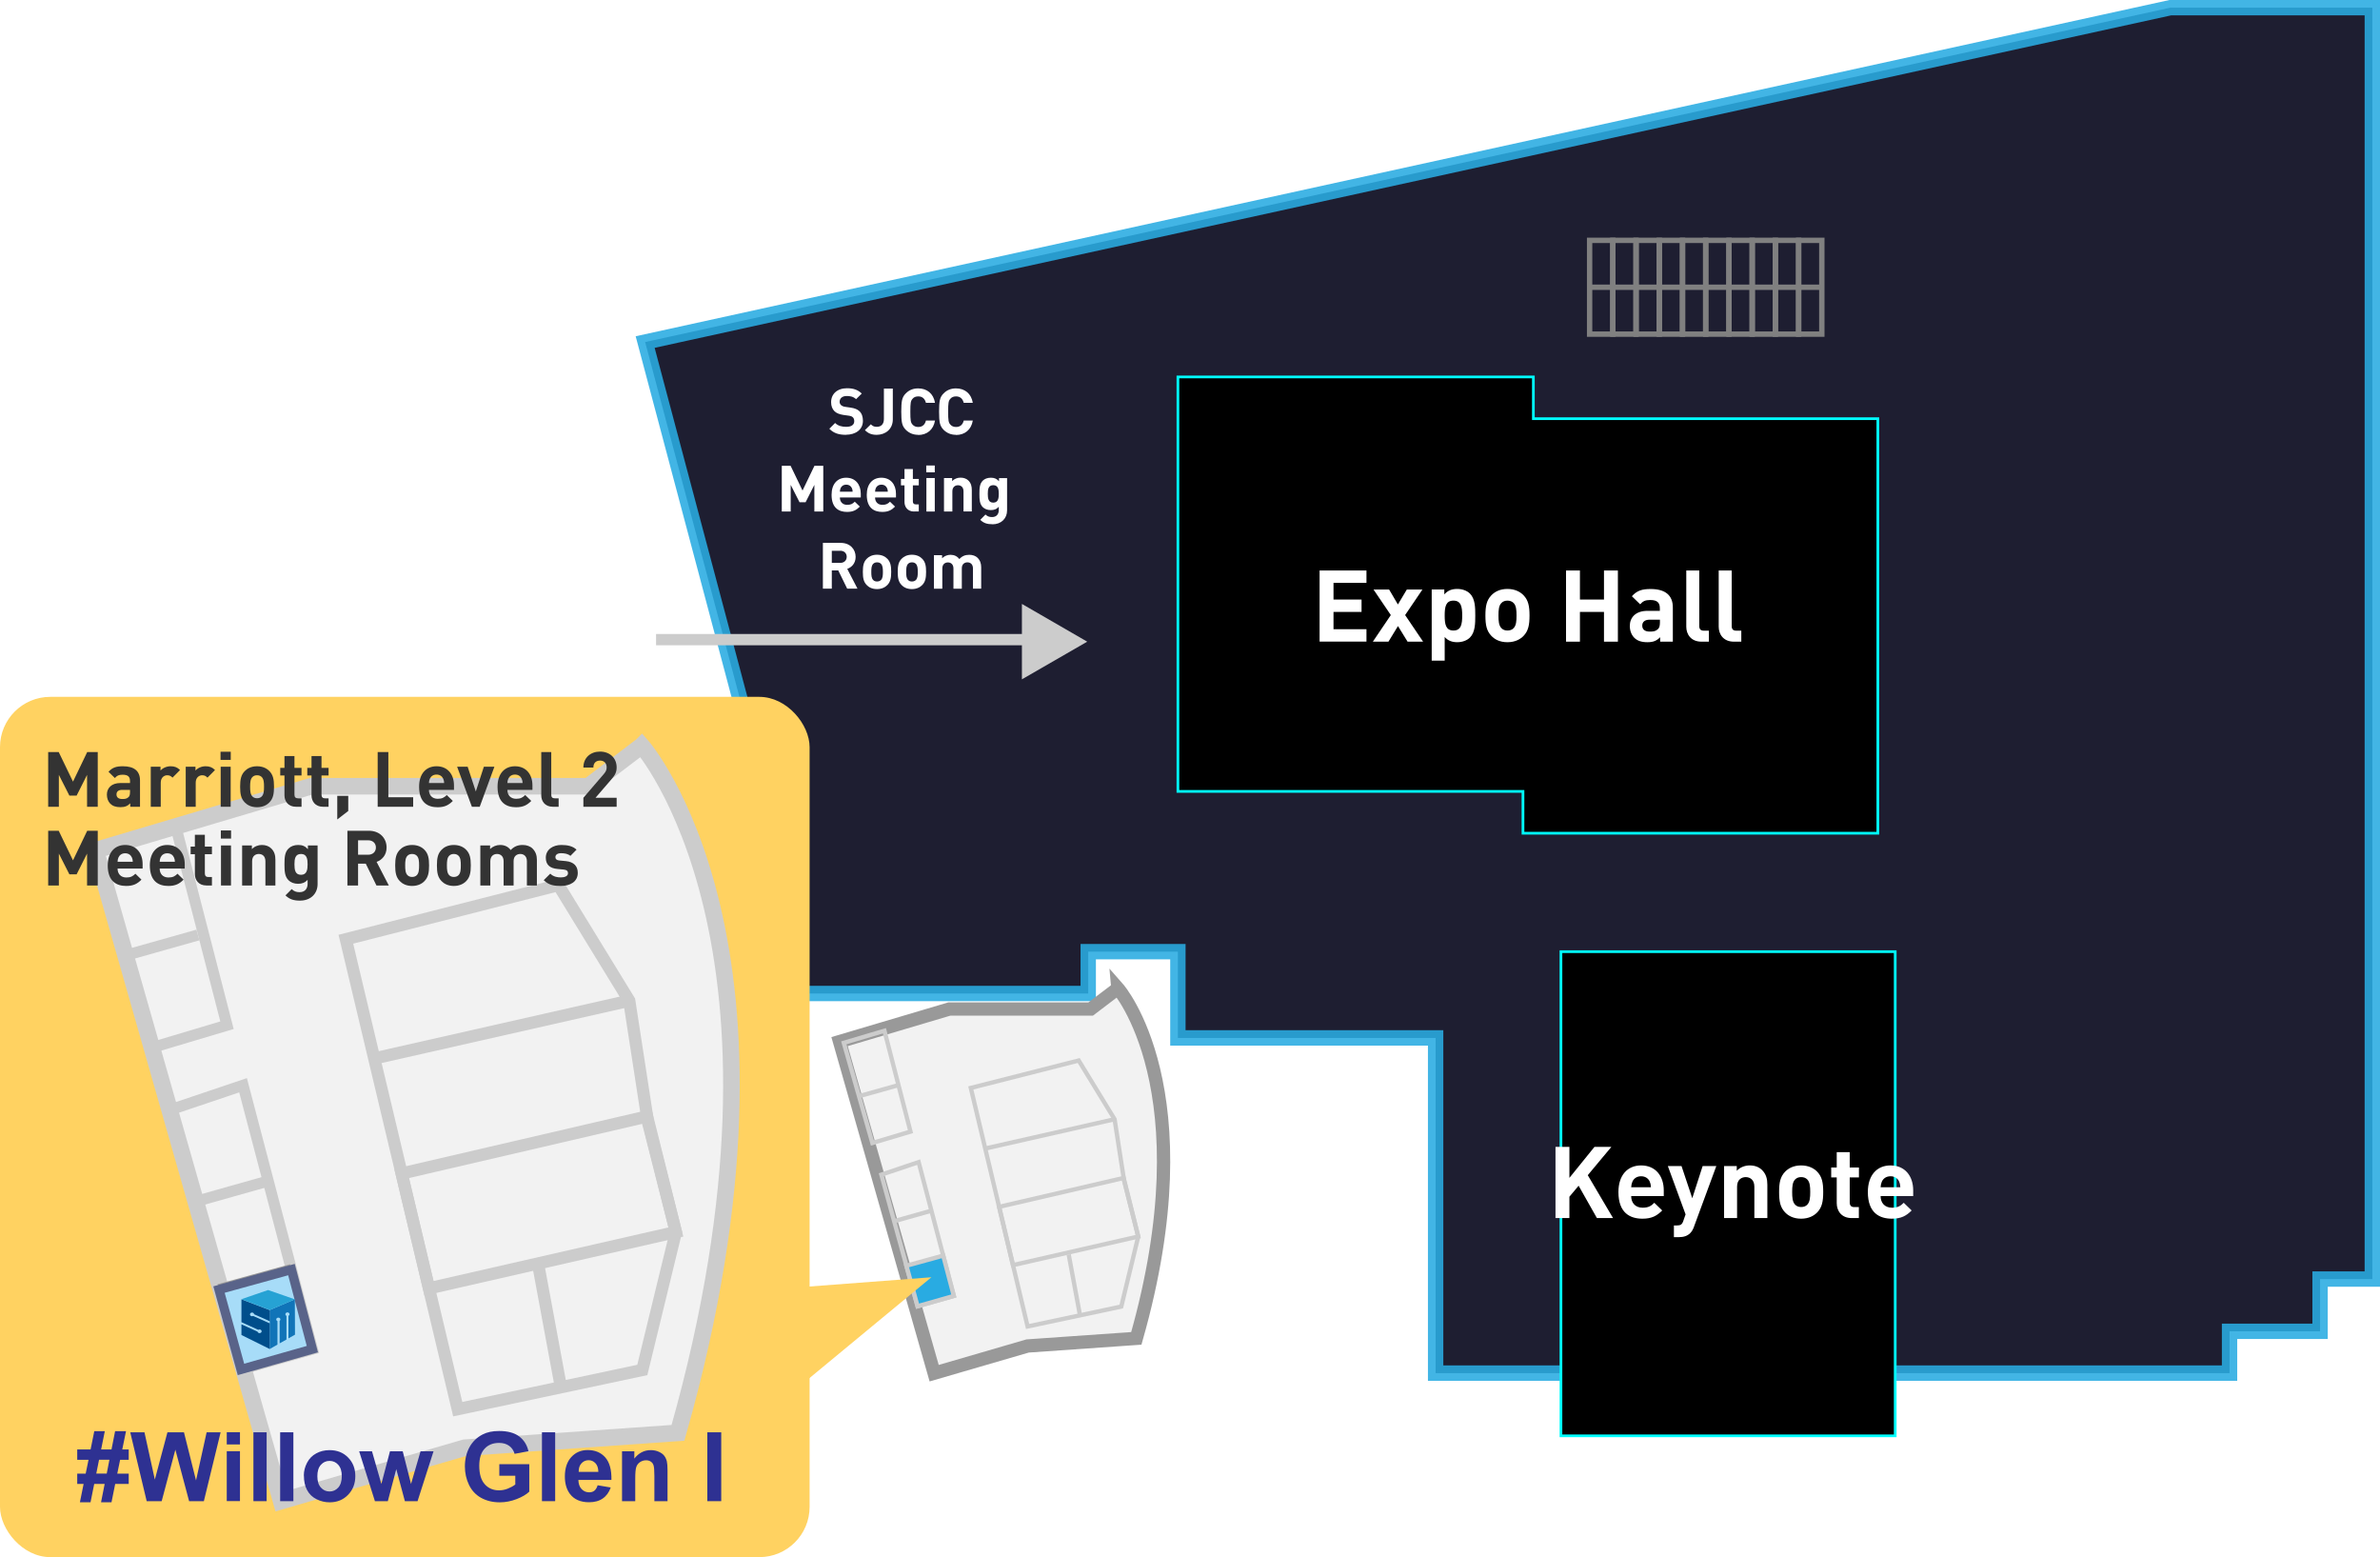 <?xml version="1.0" encoding="UTF-8"?><svg id="Layer_2" xmlns="http://www.w3.org/2000/svg" viewBox="0 0 309.73 202.58"><defs><style>.cls-1,.cls-2,.cls-3,.cls-4,.cls-5,.cls-6,.cls-7,.cls-8,.cls-9,.cls-10,.cls-11{stroke-miterlimit:10;}.cls-1,.cls-4,.cls-6,.cls-7,.cls-9{fill:none;}.cls-1,.cls-6,.cls-8,.cls-9,.cls-11{stroke:#ccc;}.cls-1,.cls-11{stroke-width:.56px;}.cls-2{stroke:aqua;stroke-width:.35px;}.cls-3{fill:#a7dcf8;stroke:#596389;stroke-width:1.2px;}.cls-12{fill:#004e8b;}.cls-13{fill:#fff;}.cls-14{fill:#ffd261;}.cls-15{fill:#333;}.cls-16{fill:#ccc;}.cls-17{fill:#1074b8;}.cls-18{fill:#26a2d4;}.cls-19{fill:#2e3192;}.cls-4{stroke:gray;stroke-width:.7px;}.cls-5{fill:#010016;opacity:.88;stroke:#29abe2;stroke-width:2px;}.cls-6,.cls-7{stroke-width:1.44px;}.cls-7,.cls-10{stroke:#999;}.cls-8{stroke-width:2.16px;}.cls-8,.cls-10{fill:#f2f2f2;}.cls-9{stroke-width:1.59px;}.cls-10{stroke-width:1.73px;}.cls-11{fill:#29abe2;}</style></defs><g id="map"><g><polygon class="cls-5" points="308.73 1 282.44 1 83.96 44.5 102.99 116.1 102.99 129.25 141.62 129.25 141.62 123.81 153.29 123.81 153.29 135.03 186.83 135.03 186.83 178.64 290.15 178.64 290.15 173.2 301.93 173.2 301.93 166.4 308.73 166.4 308.73 1"/><polygon class="cls-2" points="153.29 49.04 199.55 49.04 199.55 54.47 244.38 54.47 244.38 108.4 198.2 108.4 198.2 102.96 153.29 102.96 153.29 49.04"/><rect class="cls-2" x="203.14" y="123.81" width="43.5" height="62.99"/><g><path class="cls-13" d="M171.73,83.48v-9.26h6.1v1.61h-4.29v2.17h3.65v1.61h-3.65v2.25h4.29v1.61h-6.1Z"/><path class="cls-13" d="M183.18,83.48l-1.25-2.03-1.24,2.03h-2.03l2.34-3.46-2.25-3.32h2.03l1.14,1.94,1.16-1.94h2.03l-2.25,3.32,2.34,3.46h-2.03Z"/><path class="cls-13" d="M191.3,82.94c-.38,.38-.99,.61-1.65,.61s-1.2-.18-1.64-.68v3.08h-1.69v-9.26h1.64v.64c.47-.52,.98-.71,1.69-.71,.66,0,1.27,.23,1.65,.61,.68,.68,.69,1.83,.69,2.85s-.01,2.18-.69,2.86Zm-2.15-4.8c-1.01,0-1.14,.83-1.14,1.94s.13,1.95,1.14,1.95,1.14-.85,1.14-1.95-.13-1.94-1.14-1.94Z"/><path class="cls-13" d="M198.28,82.72c-.42,.44-1.1,.83-2.11,.83s-1.68-.39-2.09-.83c-.61-.64-.77-1.4-.77-2.64s.16-1.99,.77-2.63c.42-.44,1.09-.83,2.09-.83s1.69,.39,2.11,.83c.61,.64,.77,1.4,.77,2.63s-.16,2-.77,2.64Zm-1.31-4.28c-.2-.19-.46-.3-.79-.3s-.58,.1-.78,.3c-.35,.35-.39,.94-.39,1.64s.04,1.3,.39,1.65c.2,.2,.44,.3,.78,.3s.6-.1,.79-.3c.35-.35,.39-.95,.39-1.65s-.04-1.29-.39-1.64Z"/><path class="cls-13" d="M208.74,83.48v-3.87h-3.13v3.87h-1.81v-9.26h1.81v3.78h3.13v-3.78h1.81v9.26h-1.81Z"/><path class="cls-13" d="M216.05,83.48v-.58c-.46,.46-.88,.65-1.66,.65s-1.33-.19-1.73-.6c-.36-.38-.56-.92-.56-1.52,0-1.08,.74-1.96,2.31-1.96h1.6v-.34c0-.74-.36-1.07-1.26-1.07-.65,0-.95,.16-1.3,.56l-1.08-1.05c.66-.73,1.31-.94,2.44-.94,1.9,0,2.89,.81,2.89,2.39v4.46h-1.65Zm-.04-2.86h-1.34c-.61,0-.95,.29-.95,.77s.31,.78,.98,.78c.47,0,.77-.04,1.07-.33,.18-.17,.25-.44,.25-.86v-.36Z"/><path class="cls-13" d="M221.43,83.48c-1.39,0-1.98-.98-1.98-1.94v-7.32h1.69v7.22c0,.4,.17,.61,.6,.61h.65v1.43h-.96Z"/><path class="cls-13" d="M225.65,83.48c-1.39,0-1.98-.98-1.98-1.94v-7.32h1.69v7.22c0,.4,.17,.61,.6,.61h.65v1.43h-.96Z"/></g><g><path class="cls-13" d="M207.82,158.47l-2.38-4.21-1.2,1.43v2.78h-1.81v-9.26h1.81v4.03l3.26-4.03h2.2l-3.07,3.68,3.29,5.58h-2.11Z"/><path class="cls-13" d="M212.28,155.61c0,.87,.53,1.51,1.48,1.51,.74,0,1.11-.21,1.53-.64l1.03,1c-.69,.69-1.35,1.07-2.57,1.07-1.6,0-3.13-.73-3.13-3.47,0-2.21,1.2-3.46,2.95-3.46,1.88,0,2.95,1.38,2.95,3.24v.75h-4.24Zm2.42-1.88c-.18-.4-.56-.7-1.13-.7s-.95,.3-1.13,.7c-.1,.25-.14,.43-.16,.73h2.57c-.01-.3-.05-.48-.16-.73Z"/><path class="cls-13" d="M220.47,159.56c-.14,.38-.3,.66-.51,.87-.39,.39-.9,.52-1.46,.52h-.66v-1.52h.39c.48,0,.68-.12,.84-.61l.29-.83-2.31-6.29h1.78l1.4,4.19,1.35-4.19h1.78l-2.9,7.87Z"/><path class="cls-13" d="M228.31,158.47v-4.09c0-.92-.59-1.24-1.12-1.24s-1.13,.31-1.13,1.24v4.09h-1.69v-6.77h1.65v.62c.44-.47,1.07-.7,1.69-.7,.68,0,1.22,.22,1.6,.6,.55,.55,.69,1.18,.69,1.92v4.33h-1.69Z"/><path class="cls-13" d="M236.5,157.72c-.42,.44-1.1,.83-2.11,.83s-1.68-.39-2.09-.83c-.61-.64-.77-1.4-.77-2.64s.16-1.99,.77-2.63c.42-.44,1.09-.83,2.09-.83s1.69,.39,2.11,.83c.61,.64,.77,1.4,.77,2.63s-.16,2-.77,2.64Zm-1.31-4.28c-.2-.2-.46-.3-.79-.3s-.58,.1-.78,.3c-.35,.35-.39,.94-.39,1.64s.04,1.3,.39,1.65c.2,.2,.44,.3,.78,.3s.6-.1,.79-.3c.35-.35,.39-.95,.39-1.65s-.04-1.29-.39-1.64Z"/><path class="cls-13" d="M240.99,158.47c-1.38,0-1.96-.97-1.96-1.94v-3.35h-.72v-1.29h.72v-2h1.69v2h1.2v1.29h-1.2v3.25c0,.39,.18,.61,.58,.61h.61v1.43h-.92Z"/><path class="cls-13" d="M244.74,155.61c0,.87,.53,1.51,1.48,1.51,.74,0,1.11-.21,1.53-.64l1.03,1c-.69,.69-1.35,1.07-2.57,1.07-1.6,0-3.13-.73-3.13-3.47,0-2.21,1.2-3.46,2.95-3.46,1.88,0,2.95,1.38,2.95,3.24v.75h-4.24Zm2.42-1.88c-.18-.4-.56-.7-1.13-.7s-.95,.3-1.13,.7c-.1,.25-.14,.43-.16,.73h2.57c-.01-.3-.05-.48-.16-.73Z"/></g><g><rect class="cls-4" x="206.87" y="31.27" width="3.02" height="12.2"/><rect class="cls-4" x="209.89" y="31.27" width="3.02" height="12.2"/><rect class="cls-4" x="212.92" y="31.27" width="3.02" height="12.2"/><rect class="cls-4" x="215.94" y="31.27" width="3.02" height="12.2"/><rect class="cls-4" x="218.96" y="31.27" width="3.02" height="12.2"/><rect class="cls-4" x="221.98" y="31.27" width="3.02" height="12.2"/><rect class="cls-4" x="225.01" y="31.27" width="3.02" height="12.2"/><rect class="cls-4" x="228.03" y="31.27" width="3.02" height="12.2"/><rect class="cls-4" x="231.05" y="31.27" width="3.02" height="12.2"/><rect class="cls-4" x="234.07" y="31.27" width="3.02" height="12.2"/><line class="cls-4" x1="237.1" y1="37.37" x2="206.87" y2="37.37"/></g><g><path class="cls-13" d="M139.11,201.22c-1.35,0-2.38-.29-3.25-1.18l1.13-1.13c.56,.56,1.33,.75,2.15,.75,1.03,0,1.58-.39,1.58-1.1,0-.31-.09-.58-.28-.75-.18-.16-.38-.25-.79-.31l-1.08-.15c-.76-.11-1.33-.35-1.73-.74-.43-.43-.64-1-.64-1.75,0-1.59,1.18-2.7,3.1-2.7,1.23,0,2.11,.3,2.88,1.04l-1.1,1.09c-.56-.54-1.24-.61-1.83-.61-.93,0-1.38,.51-1.38,1.13,0,.23,.08,.46,.26,.64,.17,.16,.46,.3,.83,.35l1.05,.15c.81,.11,1.33,.34,1.7,.69,.47,.45,.69,1.1,.69,1.89,0,1.73-1.44,2.7-3.3,2.7Z"/><path class="cls-13" d="M147.27,201.14v-.56c-.44,.44-.85,.63-1.6,.63s-1.28-.19-1.66-.58c-.35-.36-.54-.89-.54-1.46,0-1.04,.71-1.89,2.23-1.89h1.54v-.33c0-.71-.35-1.03-1.21-1.03-.63,0-.91,.15-1.25,.54l-1.04-1.01c.64-.7,1.26-.9,2.35-.9,1.83,0,2.78,.78,2.78,2.3v4.29h-1.59Zm-.04-2.75h-1.29c-.59,0-.91,.28-.91,.74s.3,.75,.94,.75c.45,0,.74-.04,1.03-.31,.18-.16,.24-.43,.24-.83v-.35Z"/><path class="cls-13" d="M154.41,201.14v-3.94c0-.89-.56-1.19-1.08-1.19s-1.09,.3-1.09,1.19v3.94h-1.63v-6.52h1.59v.6c.43-.45,1.03-.68,1.63-.68,.65,0,1.18,.21,1.54,.58,.53,.53,.66,1.14,.66,1.85v4.17h-1.63Z"/><path class="cls-13" d="M162.11,201.22c-.96,0-1.63-.25-2.29-.91l1.15-1.14c.29,.29,.56,.5,1.14,.5,.85,0,1.4-.5,1.4-1.53v-5.91h1.74v5.98c0,1.96-1.49,3-3.14,3Z"/><path class="cls-13" d="M171.6,200.42c-.4,.42-1.06,.8-2.03,.8s-1.61-.38-2.01-.8c-.59-.61-.74-1.35-.74-2.54s.15-1.91,.74-2.53c.4-.43,1.05-.8,2.01-.8s1.63,.38,2.03,.8c.59,.61,.74,1.35,.74,2.53s-.15,1.93-.74,2.54Zm-1.26-4.12c-.19-.19-.44-.29-.76-.29s-.56,.1-.75,.29c-.34,.34-.38,.9-.38,1.58s.04,1.25,.38,1.59c.19,.19,.43,.29,.75,.29s.58-.1,.76-.29c.34-.34,.38-.91,.38-1.59s-.04-1.24-.38-1.58Z"/><path class="cls-13" d="M176.03,201.22c-1.03,0-1.95-.11-2.78-.94l1.06-1.06c.54,.54,1.24,.61,1.74,.61,.56,0,1.15-.19,1.15-.68,0-.33-.18-.55-.69-.6l-1.03-.1c-1.18-.11-1.9-.62-1.9-1.83,0-1.35,1.19-2.08,2.51-2.08,1.01,0,1.86,.17,2.49,.76l-1,1.01c-.38-.34-.95-.44-1.51-.44-.65,0-.93,.3-.93,.62,0,.24,.1,.51,.68,.56l1.03,.1c1.29,.13,1.94,.81,1.94,1.92,0,1.44-1.23,2.13-2.77,2.13Z"/><path class="cls-13" d="M181.44,198.39c0,.84,.51,1.45,1.43,1.45,.71,0,1.06-.2,1.48-.61l.99,.96c-.66,.66-1.3,1.03-2.48,1.03-1.54,0-3.02-.7-3.02-3.34,0-2.13,1.15-3.33,2.84-3.33,1.81,0,2.84,1.33,2.84,3.12v.73h-4.08Zm2.33-1.81c-.17-.39-.54-.67-1.09-.67s-.91,.29-1.09,.67c-.1,.24-.14,.41-.15,.7h2.48c-.01-.29-.05-.46-.15-.7Z"/><path class="cls-13" d="M193.03,201.22c-.95,0-1.75-.33-2.4-.98-.39-.39-.63-.84-.73-1.34-.1-.5-.15-1.24-.15-2.21s.05-1.71,.15-2.21c.1-.51,.34-.95,.73-1.34,.65-.65,1.45-.98,2.4-.98,1.71,0,2.98,1,3.28,2.81h-1.76c-.19-.76-.66-1.26-1.5-1.26-.48,0-.85,.15-1.11,.46-.36,.39-.44,.79-.44,2.52s.08,2.13,.44,2.51c.26,.31,.64,.46,1.11,.46,.84,0,1.31-.5,1.5-1.26h1.76c-.3,1.81-1.58,2.82-3.28,2.82Z"/><path class="cls-13" d="M202.19,200.42c-.4,.42-1.06,.8-2.03,.8s-1.61-.38-2.01-.8c-.59-.61-.74-1.35-.74-2.54s.15-1.91,.74-2.53c.4-.43,1.05-.8,2.01-.8s1.63,.38,2.03,.8c.59,.61,.74,1.35,.74,2.53s-.15,1.93-.74,2.54Zm-1.26-4.12c-.19-.19-.44-.29-.76-.29s-.56,.1-.75,.29c-.34,.34-.38,.9-.38,1.58s.04,1.25,.38,1.59c.19,.19,.43,.29,.75,.29s.58-.1,.76-.29c.34-.34,.38-.91,.38-1.59s-.04-1.24-.38-1.58Z"/><path class="cls-13" d="M208.28,201.14v-3.94c0-.89-.56-1.19-1.08-1.19s-1.09,.3-1.09,1.19v3.94h-1.63v-6.52h1.59v.6c.43-.45,1.03-.68,1.63-.68,.65,0,1.18,.21,1.54,.58,.53,.53,.66,1.14,.66,1.85v4.17h-1.63Z"/><path class="cls-13" d="M214.47,201.14h-1.28l-2.4-6.52h1.71l1.33,4.03,1.31-4.03h1.71l-2.39,6.52Z"/><path class="cls-13" d="M218.98,198.39c0,.84,.51,1.45,1.43,1.45,.71,0,1.06-.2,1.48-.61l.99,.96c-.66,.66-1.3,1.03-2.48,1.03-1.54,0-3.02-.7-3.02-3.34,0-2.13,1.15-3.33,2.84-3.33,1.81,0,2.84,1.33,2.84,3.12v.73h-4.08Zm2.33-1.81c-.17-.39-.54-.67-1.09-.67s-.91,.29-1.09,.67c-.1,.24-.14,.41-.15,.7h2.48c-.01-.29-.05-.46-.15-.7Z"/><path class="cls-13" d="M228.36,201.14v-3.94c0-.89-.56-1.19-1.08-1.19s-1.09,.3-1.09,1.19v3.94h-1.63v-6.52h1.59v.6c.43-.45,1.03-.68,1.63-.68,.65,0,1.18,.21,1.54,.58,.53,.53,.66,1.14,.66,1.85v4.17h-1.63Z"/><path class="cls-13" d="M233.78,201.14c-1.33,0-1.89-.94-1.89-1.86v-3.23h-.69v-1.24h.69v-1.93h1.63v1.93h1.15v1.24h-1.15v3.13c0,.38,.17,.59,.56,.59h.59v1.38h-.89Z"/><path class="cls-13" d="M236.12,193.51v-1.33h1.66v1.33h-1.66Zm.02,7.63v-6.52h1.63v6.52h-1.63Z"/><path class="cls-13" d="M244.09,200.42c-.4,.42-1.06,.8-2.03,.8s-1.61-.38-2.01-.8c-.59-.61-.74-1.35-.74-2.54s.15-1.91,.74-2.53c.4-.43,1.05-.8,2.01-.8s1.63,.38,2.03,.8c.59,.61,.74,1.35,.74,2.53s-.15,1.93-.74,2.54Zm-1.26-4.12c-.19-.19-.44-.29-.76-.29s-.56,.1-.75,.29c-.34,.34-.38,.9-.38,1.58s.04,1.25,.38,1.59c.19,.19,.43,.29,.75,.29s.58-.1,.76-.29c.34-.34,.38-.91,.38-1.59s-.04-1.24-.38-1.58Z"/><path class="cls-13" d="M250.18,201.14v-3.94c0-.89-.56-1.19-1.08-1.19s-1.09,.3-1.09,1.19v3.94h-1.63v-6.52h1.59v.6c.42-.45,1.03-.68,1.63-.68,.65,0,1.18,.21,1.54,.58,.53,.53,.66,1.14,.66,1.85v4.17h-1.63Z"/><path class="cls-13" d="M259.57,201.22c-.95,0-1.75-.33-2.4-.98-.39-.39-.63-.84-.73-1.34-.1-.5-.15-1.24-.15-2.21s.05-1.71,.15-2.21c.1-.51,.34-.95,.73-1.34,.65-.65,1.45-.98,2.4-.98,1.71,0,2.98,1,3.28,2.81h-1.76c-.19-.76-.66-1.26-1.5-1.26-.48,0-.85,.15-1.11,.46-.36,.39-.44,.79-.44,2.52s.08,2.13,.44,2.51c.26,.31,.64,.46,1.11,.46,.84,0,1.31-.5,1.5-1.26h1.76c-.3,1.81-1.58,2.82-3.28,2.82Z"/><path class="cls-13" d="M265.5,198.39c0,.84,.51,1.45,1.43,1.45,.71,0,1.06-.2,1.48-.61l.99,.96c-.66,.66-1.3,1.03-2.48,1.03-1.54,0-3.02-.7-3.02-3.34,0-2.13,1.15-3.33,2.84-3.33,1.81,0,2.84,1.33,2.84,3.12v.73h-4.08Zm2.33-1.81c-.17-.39-.54-.67-1.09-.67s-.91,.29-1.09,.67c-.1,.24-.14,.41-.15,.7h2.48c-.01-.29-.05-.46-.15-.7Z"/><path class="cls-13" d="M274.88,201.14v-3.94c0-.89-.56-1.19-1.08-1.19s-1.09,.3-1.09,1.19v3.94h-1.63v-6.52h1.59v.6c.42-.45,1.03-.68,1.63-.68,.65,0,1.18,.21,1.54,.58,.53,.53,.66,1.14,.66,1.85v4.17h-1.63Z"/><path class="cls-13" d="M280.3,201.14c-1.33,0-1.89-.94-1.89-1.86v-3.23h-.69v-1.24h.69v-1.93h1.63v1.93h1.15v1.24h-1.15v3.13c0,.38,.17,.59,.56,.59h.59v1.38h-.89Z"/><path class="cls-13" d="M283.9,198.39c0,.84,.51,1.45,1.43,1.45,.71,0,1.06-.2,1.48-.61l.99,.96c-.66,.66-1.3,1.03-2.48,1.03-1.54,0-3.02-.7-3.02-3.34,0-2.13,1.15-3.33,2.84-3.33,1.81,0,2.84,1.33,2.84,3.12v.73h-4.08Zm2.33-1.81c-.17-.39-.54-.67-1.09-.67s-.91,.29-1.09,.67c-.1,.24-.14,.41-.15,.7h2.48c-.01-.29-.05-.46-.15-.7Z"/><path class="cls-13" d="M293.03,196.4c-.25-.25-.46-.39-.86-.39-.5,0-1.05,.38-1.05,1.2v3.93h-1.63v-6.52h1.59v.62c.31-.38,.94-.7,1.64-.7,.64,0,1.09,.16,1.54,.61l-1.23,1.24Z"/></g><g><path class="cls-13" d="M110.1,56.57c-.9,0-1.59-.19-2.17-.79l.75-.75c.38,.38,.89,.5,1.44,.5,.69,0,1.05-.26,1.05-.74,0-.21-.06-.38-.18-.5-.12-.11-.25-.17-.53-.21l-.72-.1c-.51-.08-.89-.23-1.15-.49-.28-.28-.43-.67-.43-1.17,0-1.06,.79-1.81,2.07-1.81,.82,0,1.41,.2,1.92,.69l-.74,.73c-.38-.36-.83-.41-1.22-.41-.62,0-.92,.34-.92,.75,0,.15,.05,.31,.18,.43,.12,.11,.31,.2,.55,.23l.7,.1c.54,.08,.89,.23,1.14,.46,.32,.3,.46,.74,.46,1.26,0,1.15-.96,1.81-2.21,1.81Z"/><path class="cls-13" d="M114.09,56.57c-.64,0-1.09-.17-1.53-.61l.77-.76c.19,.19,.38,.33,.76,.33,.57,0,.94-.33,.94-1.02v-3.95h1.16v4c0,1.31-1,2.01-2.1,2.01Z"/><path class="cls-13" d="M119.49,56.57c-.64,0-1.17-.22-1.61-.65-.26-.26-.42-.56-.49-.89-.07-.33-.1-.83-.1-1.48s.03-1.15,.1-1.48c.07-.34,.23-.64,.49-.89,.43-.44,.97-.65,1.61-.65,1.15,0,1.99,.67,2.19,1.88h-1.18c-.13-.51-.44-.84-1-.84-.32,0-.57,.1-.74,.31-.24,.26-.29,.53-.29,1.68s.05,1.42,.29,1.68c.18,.21,.43,.31,.74,.31,.56,0,.88-.33,1-.84h1.18c-.2,1.21-1.05,1.88-2.19,1.88Z"/><path class="cls-13" d="M124.41,56.57c-.64,0-1.17-.22-1.61-.65-.26-.26-.42-.56-.49-.89-.07-.33-.1-.83-.1-1.48s.03-1.15,.1-1.48c.07-.34,.23-.64,.49-.89,.43-.44,.97-.65,1.61-.65,1.15,0,1.99,.67,2.19,1.88h-1.18c-.13-.51-.44-.84-1-.84-.32,0-.57,.1-.74,.31-.24,.26-.29,.53-.29,1.68s.05,1.42,.29,1.68c.18,.21,.43,.31,.74,.31,.56,0,.88-.33,1-.84h1.18c-.2,1.21-1.05,1.88-2.19,1.88Z"/><path class="cls-13" d="M105.98,66.55v-3.47l-1.14,2.26h-.79l-1.15-2.26v3.47h-1.16v-5.95h1.15l1.55,3.22,1.55-3.22h1.15v5.95h-1.16Z"/><path class="cls-13" d="M109.3,64.71c0,.56,.34,.97,.95,.97,.48,0,.71-.13,.99-.41l.66,.64c-.44,.44-.87,.69-1.66,.69-1.03,0-2.02-.47-2.02-2.23,0-1.42,.77-2.22,1.9-2.22,1.21,0,1.9,.89,1.9,2.08v.49h-2.73Zm1.56-1.21c-.12-.26-.36-.45-.73-.45s-.61,.19-.73,.45c-.07,.16-.09,.28-.1,.47h1.66c0-.19-.03-.31-.1-.47Z"/><path class="cls-13" d="M113.88,64.71c0,.56,.34,.97,.95,.97,.48,0,.71-.13,.99-.41l.66,.64c-.44,.44-.87,.69-1.66,.69-1.03,0-2.02-.47-2.02-2.23,0-1.42,.77-2.22,1.9-2.22,1.21,0,1.9,.89,1.9,2.08v.49h-2.73Zm1.56-1.21c-.12-.26-.36-.45-.73-.45s-.61,.19-.73,.45c-.07,.16-.09,.28-.1,.47h1.66c0-.19-.03-.31-.1-.47Z"/><path class="cls-13" d="M118.97,66.55c-.89,0-1.26-.63-1.26-1.25v-2.16h-.46v-.83h.46v-1.29h1.09v1.29h.77v.83h-.77v2.09c0,.25,.12,.39,.38,.39h.39v.92h-.59Z"/><path class="cls-13" d="M120.54,61.45v-.89h1.11v.89h-1.11Zm.02,5.1v-4.36h1.09v4.36h-1.09Z"/><path class="cls-13" d="M125.39,66.55v-2.63c0-.59-.38-.79-.72-.79s-.73,.2-.73,.79v2.63h-1.09v-4.36h1.06v.4c.28-.3,.69-.45,1.09-.45,.43,0,.79,.14,1.03,.38,.35,.35,.44,.76,.44,1.24v2.78h-1.09Z"/><path class="cls-13" d="M129.15,68.2c-.67,0-1.13-.13-1.58-.57l.68-.69c.24,.23,.48,.33,.85,.33,.65,0,.88-.46,.88-.9v-.44c-.28,.32-.61,.43-1.04,.43s-.79-.14-1.04-.38c-.41-.41-.44-.97-.44-1.73s.03-1.31,.44-1.72c.24-.24,.62-.38,1.05-.38,.46,0,.76,.13,1.06,.46v-.41h1.05v4.2c0,1.04-.74,1.81-1.92,1.81Zm.11-5.08c-.64,0-.71,.55-.71,1.13s.07,1.14,.71,1.14,.72-.56,.72-1.14-.08-1.13-.72-1.13Z"/><path class="cls-13" d="M110.25,76.58l-1.16-2.37h-.84v2.37h-1.16v-5.95h2.33c1.21,0,1.93,.83,1.93,1.82,0,.84-.51,1.35-1.09,1.56l1.33,2.57h-1.35Zm-.9-4.92h-1.1v1.57h1.1c.51,0,.84-.33,.84-.79s-.33-.79-.84-.79Z"/><path class="cls-13" d="M115.49,76.1c-.27,.28-.71,.54-1.36,.54s-1.08-.25-1.35-.54c-.39-.41-.49-.9-.49-1.7s.1-1.28,.49-1.69c.27-.28,.7-.54,1.35-.54s1.09,.25,1.36,.54c.39,.41,.49,.9,.49,1.69s-.1,1.29-.49,1.7Zm-.84-2.75c-.13-.13-.29-.19-.51-.19s-.38,.07-.5,.19c-.23,.23-.25,.6-.25,1.05s.02,.84,.25,1.06c.12,.13,.28,.19,.5,.19s.38-.07,.51-.19c.23-.23,.25-.61,.25-1.06s-.03-.83-.25-1.05Z"/><path class="cls-13" d="M120.03,76.1c-.27,.28-.71,.54-1.36,.54s-1.08-.25-1.35-.54c-.39-.41-.49-.9-.49-1.7s.1-1.28,.49-1.69c.27-.28,.7-.54,1.35-.54s1.09,.25,1.36,.54c.39,.41,.49,.9,.49,1.69s-.1,1.29-.49,1.7Zm-.84-2.75c-.13-.13-.29-.19-.51-.19s-.38,.07-.5,.19c-.23,.23-.25,.6-.25,1.05s.02,.84,.25,1.06c.12,.13,.28,.19,.5,.19s.38-.07,.51-.19c.23-.23,.25-.61,.25-1.06s-.03-.83-.25-1.05Z"/><path class="cls-13" d="M126.62,76.58v-2.63c0-.59-.38-.79-.72-.79s-.73,.2-.73,.77v2.66h-1.09v-2.63c0-.59-.38-.79-.72-.79s-.73,.2-.73,.79v2.63h-1.09v-4.36h1.06v.4c.29-.29,.69-.45,1.09-.45,.48,0,.88,.18,1.15,.55,.37-.38,.76-.55,1.3-.55,.43,0,.83,.14,1.07,.38,.35,.35,.48,.76,.48,1.24v2.78h-1.09Z"/></g><rect class="cls-16" x="85.39" y="82.47" width="51.25" height="1.47" transform="translate(222.02 166.42) rotate(-180)"/><path class="cls-10" d="M145.48,128.57s11.6,13.16,2.4,45.55l-14.15,.99-12.16,3.54-12.31-43.14,14.29-4.24h18.39l3.54-2.69Z"/><g><polygon class="cls-1" points="126.34 141.54 133.73 172.57 145.92 169.98 148.13 160.87 146.29 153.61 145.05 145.61 140.38 137.97 126.34 141.54"/><polygon class="cls-1" points="130.02 157.01 146.23 153.25 148.13 160.87 131.83 164.59 130.02 157.01"/><line class="cls-1" x1="128.22" y1="149.42" x2="145.05" y2="145.61"/><line class="cls-1" x1="139.08" y1="163.21" x2="140.55" y2="171.12"/><polygon class="cls-1" points="115.1 134.1 118.49 147.22 113.53 148.7 109.81 135.67 115.1 134.1"/><polygon class="cls-1" points="114.7 152.82 119.55 151.19 124.13 168.6 119.41 169.94 114.7 152.82"/><line class="cls-1" x1="116.37" y1="158.87" x2="121.21" y2="157.51"/><line class="cls-1" x1="111.73" y1="142.63" x2="116.93" y2="141.17"/><polygon class="cls-11" points="117.96 164.67 122.75 163.35 124.13 168.6 119.41 169.94 117.96 164.67"/></g><polygon class="cls-16" points="141.49 83.48 132.99 88.38 132.99 78.57 141.49 83.48"/><rect class="cls-14" x="0" y="90.66" width="105.36" height="111.92" rx="6.54" ry="6.54"/><polygon class="cls-14" points="92.99 189.5 92.99 168.31 121.21 166.17 92.99 189.5"/><g><path class="cls-8" d="M83.51,97.01s22.77,25.82,4.72,89.4l-27.76,1.94-23.88,6.94L12.44,110.62l28.04-8.33h36.09l6.94-5.28Z"/><polygon class="cls-9" points="45.01 122.19 59.57 183.33 83.59 178.23 87.96 160.28 84.32 145.96 81.89 130.19 72.67 115.15 45.01 122.19"/><polygon class="cls-9" points="52.27 152.67 84.21 145.25 87.96 160.28 55.83 167.61 52.27 152.67"/><line class="cls-9" x1="48.71" y1="137.7" x2="81.89" y2="130.19"/><line class="cls-9" x1="70.11" y1="164.89" x2="73" y2="180.48"/><polygon class="cls-6" points="22.87 107.52 29.54 133.38 19.76 136.3 12.44 110.62 22.87 107.52"/><polygon class="cls-6" points="22.08 144.41 31.63 141.19 40.65 175.52 31.36 178.16 22.08 144.41"/><line class="cls-6" x1="25.36" y1="156.34" x2="34.9" y2="153.65"/><line class="cls-6" x1="16.22" y1="124.33" x2="25.76" y2="121.64"/><line class="cls-7" x1="28.5" y1="167.77" x2="37.93" y2="165.17"/></g><g><path class="cls-15" d="M11.33,104.96v-4.15l-1.36,2.7h-.94l-1.37-2.7v4.15h-1.39v-7.12h1.37l1.86,3.85,1.85-3.85h1.37v7.12h-1.39Z"/><path class="cls-15" d="M16.95,104.96v-.45c-.35,.35-.68,.5-1.28,.5s-1.02-.15-1.33-.46c-.28-.29-.43-.71-.43-1.17,0-.83,.57-1.51,1.78-1.51h1.23v-.26c0-.57-.28-.82-.97-.82-.5,0-.73,.12-1,.43l-.83-.81c.51-.56,1.01-.72,1.88-.72,1.46,0,2.22,.62,2.22,1.84v3.43h-1.27Zm-.03-2.2h-1.03c-.47,0-.73,.22-.73,.59s.24,.6,.75,.6c.36,0,.59-.03,.82-.25,.14-.13,.19-.34,.19-.66v-.28Z"/><path class="cls-15" d="M22.45,101.17c-.2-.2-.37-.31-.69-.31-.4,0-.84,.3-.84,.96v3.14h-1.3v-5.21h1.27v.5c.25-.3,.75-.56,1.31-.56,.51,0,.87,.13,1.23,.49l-.98,.99Z"/><path class="cls-15" d="M27,101.17c-.2-.2-.37-.31-.69-.31-.4,0-.84,.3-.84,.96v3.14h-1.3v-5.21h1.27v.5c.25-.3,.75-.56,1.31-.56,.51,0,.87,.13,1.23,.49l-.98,.99Z"/><path class="cls-15" d="M28.7,98.86v-1.06h1.33v1.06h-1.33Zm.02,6.1v-5.21h1.3v5.21h-1.3Z"/><path class="cls-15" d="M35.07,104.38c-.32,.34-.85,.64-1.62,.64s-1.29-.3-1.61-.64c-.47-.49-.59-1.08-.59-2.03s.12-1.53,.59-2.02c.32-.34,.84-.64,1.61-.64s1.3,.3,1.62,.64c.47,.49,.59,1.08,.59,2.02s-.12,1.54-.59,2.03Zm-1.01-3.29c-.15-.15-.35-.23-.61-.23s-.45,.08-.6,.23c-.27,.27-.3,.72-.3,1.26s.03,1,.3,1.27c.15,.15,.34,.23,.6,.23s.46-.08,.61-.23c.27-.27,.3-.73,.3-1.27s-.03-.99-.3-1.26Z"/><path class="cls-15" d="M38.53,104.96c-1.06,0-1.51-.75-1.51-1.49v-2.58h-.55v-.99h.55v-1.54h1.3v1.54h.92v.99h-.92v2.5c0,.3,.14,.47,.45,.47h.47v1.1h-.71Z"/><path class="cls-15" d="M42.05,104.96c-1.06,0-1.51-.75-1.51-1.49v-2.58h-.55v-.99h.55v-1.54h1.3v1.54h.92v.99h-.92v2.5c0,.3,.14,.47,.45,.47h.47v1.1h-.71Z"/><path class="cls-15" d="M43.89,106.61v-3.07h1.43v1.97l-1.43,1.1Z"/><path class="cls-15" d="M49.15,104.96v-7.12h1.39v5.88h3.23v1.24h-4.62Z"/><path class="cls-15" d="M55.82,102.76c0,.67,.41,1.16,1.14,1.16,.57,0,.85-.16,1.18-.49l.79,.77c-.53,.53-1.04,.82-1.98,.82-1.23,0-2.41-.56-2.41-2.67,0-1.7,.92-2.66,2.27-2.66,1.45,0,2.27,1.06,2.27,2.49v.58h-3.26Zm1.86-1.45c-.14-.31-.43-.54-.87-.54s-.73,.23-.87,.54c-.08,.19-.11,.33-.12,.56h1.98c0-.23-.04-.37-.12-.56Z"/><path class="cls-15" d="M62.43,104.96h-1.02l-1.92-5.21h1.37l1.06,3.22,1.05-3.22h1.37l-1.91,5.21Z"/><path class="cls-15" d="M66.03,102.76c0,.67,.41,1.16,1.14,1.16,.57,0,.85-.16,1.18-.49l.79,.77c-.53,.53-1.04,.82-1.98,.82-1.23,0-2.41-.56-2.41-2.67,0-1.7,.92-2.66,2.27-2.66,1.45,0,2.27,1.06,2.27,2.49v.58h-3.26Zm1.86-1.45c-.14-.31-.43-.54-.87-.54s-.73,.23-.87,.54c-.08,.19-.11,.33-.12,.56h1.98c0-.23-.04-.37-.12-.56Z"/><path class="cls-15" d="M71.96,104.96c-1.07,0-1.52-.75-1.52-1.49v-5.63h1.3v5.55c0,.31,.13,.47,.46,.47h.5v1.1h-.74Z"/><path class="cls-15" d="M75.92,104.96v-1.17l2.66-3.09c.26-.31,.37-.53,.37-.86,0-.53-.31-.89-.86-.89-.43,0-.87,.22-.87,.91h-1.3c0-1.3,.95-2.08,2.17-2.08s2.16,.79,2.16,2.07c0,.69-.27,1.06-.76,1.63l-1.99,2.31h2.75v1.17h-4.33Z"/><path class="cls-15" d="M11.33,115.2v-4.15l-1.36,2.7h-.94l-1.37-2.7v4.15h-1.39v-7.12h1.37l1.86,3.85,1.85-3.85h1.37v7.12h-1.39Z"/><path class="cls-15" d="M15.3,113c0,.67,.41,1.16,1.14,1.16,.57,0,.85-.16,1.18-.49l.79,.77c-.53,.53-1.04,.82-1.98,.82-1.23,0-2.41-.56-2.41-2.67,0-1.7,.92-2.66,2.27-2.66,1.45,0,2.27,1.06,2.27,2.49v.58h-3.26Zm1.86-1.45c-.14-.31-.43-.54-.87-.54s-.73,.23-.87,.54c-.08,.19-.11,.33-.12,.56h1.98c0-.23-.04-.37-.12-.56Z"/><path class="cls-15" d="M20.78,113c0,.67,.41,1.16,1.14,1.16,.57,0,.85-.16,1.18-.49l.79,.77c-.53,.53-1.04,.82-1.98,.82-1.23,0-2.41-.56-2.41-2.67,0-1.7,.92-2.66,2.27-2.66,1.45,0,2.27,1.06,2.27,2.49v.58h-3.26Zm1.86-1.45c-.14-.31-.43-.54-.87-.54s-.73,.23-.87,.54c-.08,.19-.11,.33-.12,.56h1.98c0-.23-.04-.37-.12-.56Z"/><path class="cls-15" d="M26.87,115.2c-1.06,0-1.51-.75-1.51-1.49v-2.58h-.55v-.99h.55v-1.54h1.3v1.54h.92v.99h-.92v2.5c0,.3,.14,.47,.45,.47h.47v1.1h-.71Z"/><path class="cls-15" d="M28.74,109.1v-1.06h1.33v1.06h-1.33Zm.02,6.1v-5.21h1.3v5.21h-1.3Z"/><path class="cls-15" d="M34.54,115.2v-3.15c0-.71-.45-.95-.86-.95s-.87,.24-.87,.95v3.15h-1.3v-5.21h1.27v.48c.34-.36,.82-.54,1.3-.54,.52,0,.94,.17,1.23,.46,.42,.42,.53,.91,.53,1.48v3.33h-1.3Z"/><path class="cls-15" d="M39.04,117.17c-.8,0-1.35-.16-1.89-.68l.81-.82c.29,.28,.58,.4,1.02,.4,.78,0,1.05-.55,1.05-1.08v-.53c-.34,.38-.73,.52-1.24,.52s-.95-.17-1.24-.46c-.49-.49-.53-1.16-.53-2.07s.04-1.57,.53-2.06c.29-.29,.74-.46,1.25-.46,.55,0,.91,.15,1.27,.55v-.49h1.26v5.02c0,1.25-.89,2.16-2.29,2.16Zm.13-6.07c-.77,0-.85,.66-.85,1.35s.08,1.36,.85,1.36,.86-.67,.86-1.36-.09-1.35-.86-1.35Z"/><path class="cls-15" d="M48.99,115.2l-1.39-2.84h-1v2.84h-1.39v-7.12h2.79c1.45,0,2.31,.99,2.31,2.18,0,1-.61,1.62-1.3,1.87l1.59,3.07h-1.61Zm-1.08-5.88h-1.31v1.88h1.31c.61,0,1.01-.39,1.01-.94s-.4-.94-1.01-.94Z"/><path class="cls-15" d="M55.25,114.62c-.32,.34-.85,.64-1.62,.64s-1.29-.3-1.61-.64c-.47-.49-.59-1.08-.59-2.03s.12-1.53,.59-2.02c.32-.34,.84-.64,1.61-.64s1.3,.3,1.62,.64c.47,.49,.59,1.08,.59,2.02s-.12,1.54-.59,2.03Zm-1.01-3.29c-.15-.15-.35-.23-.61-.23s-.45,.08-.6,.23c-.27,.27-.3,.72-.3,1.26s.03,1,.3,1.27c.15,.15,.34,.23,.6,.23s.46-.08,.61-.23c.27-.27,.3-.73,.3-1.27s-.03-.99-.3-1.26Z"/><path class="cls-15" d="M60.68,114.62c-.32,.34-.85,.64-1.62,.64s-1.29-.3-1.61-.64c-.47-.49-.59-1.08-.59-2.03s.12-1.53,.59-2.02c.32-.34,.84-.64,1.61-.64s1.3,.3,1.62,.64c.47,.49,.59,1.08,.59,2.02s-.12,1.54-.59,2.03Zm-1.01-3.29c-.15-.15-.35-.23-.61-.23s-.45,.08-.6,.23c-.27,.27-.3,.72-.3,1.26s.03,1,.3,1.27c.15,.15,.34,.23,.6,.23s.46-.08,.61-.23c.27-.27,.3-.73,.3-1.27s-.03-.99-.3-1.26Z"/><path class="cls-15" d="M68.57,115.2v-3.15c0-.71-.45-.95-.86-.95s-.87,.24-.87,.92v3.18h-1.3v-3.15c0-.71-.45-.95-.86-.95s-.87,.24-.87,.95v3.15h-1.3v-5.21h1.27v.48c.34-.35,.82-.54,1.3-.54,.58,0,1.05,.21,1.38,.66,.44-.46,.91-.66,1.56-.66,.52,0,.99,.17,1.28,.46,.42,.42,.57,.91,.57,1.48v3.33h-1.3Z"/><path class="cls-15" d="M72.98,115.26c-.82,0-1.56-.09-2.22-.75l.85-.85c.43,.43,.99,.49,1.39,.49,.45,0,.92-.15,.92-.54,0-.26-.14-.44-.55-.48l-.82-.08c-.94-.09-1.52-.5-1.52-1.46,0-1.08,.95-1.66,2.01-1.66,.81,0,1.49,.14,1.99,.61l-.8,.81c-.3-.27-.76-.35-1.21-.35-.52,0-.74,.24-.74,.5,0,.19,.08,.41,.54,.45l.82,.08c1.03,.1,1.55,.65,1.55,1.53,0,1.15-.98,1.7-2.21,1.7Z"/></g><polygon class="cls-3" points="40.65 175.52 37.93 165.17 28.5 167.77 31.36 178.16 40.65 175.52"/><g><path class="cls-17" d="M37.54,171.18v2.94l.85-.48-.02-4.6-3.26,1.39v5.07l1-.57v-3.05c-.09-.04-.16-.12-.16-.22,0-.13,.12-.24,.27-.24s.27,.11,.27,.24c0,.08-.04,.14-.1,.19v2.92l.89-.5v-3.08c-.09-.04-.14-.12-.14-.21,0-.13,.12-.24,.27-.24s.27,.11,.27,.24c0,.08-.05,.16-.12,.2Z"/><path class="cls-12" d="M31.42,172.01l2.19,1s.1-.05,.17-.05c.15,0,.27,.11,.27,.24s-.12,.24-.27,.24c-.13,0-.24-.09-.27-.2l-2.09-.95v1.39l3.69,1.83v-3.34l-2.17-.97s-.09,.04-.14,.04c-.15,0-.27-.11-.27-.24s.12-.24,.27-.24c.14,0,.26,.1,.27,.22l2.05,.92v-1.45l-3.7-1.41v2.99Z"/><polygon class="cls-18" points="31.42 169.02 34.89 167.83 38.37 169.04 35.11 170.43 31.42 169.02"/></g><g><path class="cls-19" d="M10.88,193.06h-.83v-1.34h1.1l.37-1.8h-1.47v-1.35h1.74l.48-2.38h1.37l-.48,2.38h1.35l.47-2.38h1.42l-.49,2.38h.84v1.35h-1.12l-.37,1.8h1.49v1.34h-1.76l-.48,2.38h-1.36l.47-2.38h-1.36l-.48,2.38h-1.38l.48-2.38Zm2.01-3.15l-.36,1.8h1.36l.35-1.8h-1.35Z"/><path class="cls-19" d="M19.09,195.3l-2.14-8.96h1.85l1.35,6.15,1.64-6.15h2.15l1.57,6.26,1.38-6.26h1.82l-2.18,8.96h-1.92l-1.79-6.7-1.78,6.7h-1.96Z"/><path class="cls-19" d="M29.51,187.92v-1.59h1.72v1.59h-1.72Zm0,7.37v-6.49h1.72v6.49h-1.72Z"/><path class="cls-19" d="M32.98,195.3v-8.96h1.72v8.96h-1.72Z"/><path class="cls-19" d="M36.46,195.3v-8.96h1.72v8.96h-1.72Z"/><path class="cls-19" d="M39.54,191.96c0-.57,.14-1.12,.42-1.66s.68-.94,1.2-1.22c.51-.28,1.09-.42,1.73-.42,.98,0,1.79,.32,2.41,.96,.63,.64,.94,1.44,.94,2.42s-.32,1.8-.95,2.44c-.63,.65-1.43,.97-2.39,.97-.59,0-1.16-.13-1.7-.4-.54-.27-.95-.66-1.23-1.18s-.42-1.15-.42-1.9Zm1.76,.09c0,.64,.15,1.14,.46,1.48,.31,.34,.68,.51,1.13,.51s.82-.17,1.13-.51c.3-.34,.46-.84,.46-1.49s-.15-1.12-.46-1.47c-.3-.34-.68-.51-1.13-.51s-.83,.17-1.13,.51c-.31,.34-.46,.84-.46,1.48Z"/><path class="cls-19" d="M48.79,195.3l-2.05-6.49h1.67l1.22,4.25,1.12-4.25h1.66l1.08,4.25,1.24-4.25h1.69l-2.08,6.49h-1.65l-1.12-4.17-1.1,4.17h-1.67Z"/><path class="cls-19" d="M64.98,192v-1.51h3.9v3.57c-.38,.37-.93,.69-1.65,.97-.72,.28-1.45,.42-2.18,.42-.94,0-1.75-.2-2.45-.59-.7-.39-1.22-.96-1.57-1.69-.35-.73-.53-1.53-.53-2.39,0-.93,.2-1.76,.59-2.49,.39-.72,.96-1.28,1.72-1.67,.57-.3,1.29-.45,2.14-.45,1.11,0,1.98,.23,2.61,.7,.62,.47,1.03,1.11,1.21,1.93l-1.8,.34c-.13-.44-.36-.79-.71-1.04-.35-.25-.78-.38-1.31-.38-.79,0-1.42,.25-1.88,.75-.47,.5-.7,1.25-.7,2.23,0,1.06,.24,1.86,.71,2.39,.47,.53,1.09,.8,1.86,.8,.38,0,.76-.07,1.14-.22,.38-.15,.71-.33,.98-.54v-1.14h-2.07Z"/><path class="cls-19" d="M70.53,195.3v-8.96h1.72v8.96h-1.72Z"/><path class="cls-19" d="M77.77,193.23l1.71,.29c-.22,.63-.57,1.11-1.04,1.43-.47,.33-1.07,.49-1.78,.49-1.13,0-1.96-.37-2.51-1.11-.43-.59-.64-1.34-.64-2.24,0-1.08,.28-1.92,.84-2.53,.56-.61,1.27-.91,2.13-.91,.96,0,1.73,.32,2.29,.96,.56,.64,.83,1.61,.8,2.93h-4.3c.01,.51,.15,.91,.42,1.19s.59,.42,.99,.42c.27,0,.5-.07,.68-.22,.18-.15,.32-.38,.42-.71Zm.1-1.74c-.01-.5-.14-.88-.38-1.13-.25-.26-.54-.39-.89-.39-.38,0-.68,.14-.93,.41-.25,.27-.37,.64-.36,1.11h2.57Z"/><path class="cls-19" d="M86.88,195.3h-1.72v-3.31c0-.7-.04-1.15-.11-1.36-.07-.21-.19-.37-.36-.48s-.36-.17-.6-.17c-.3,0-.56,.08-.8,.24s-.4,.38-.49,.65c-.09,.27-.13,.77-.13,1.49v2.94h-1.72v-6.49h1.6v.95c.57-.73,1.28-1.1,2.14-1.1,.38,0,.73,.07,1.04,.21,.31,.14,.55,.31,.71,.52,.16,.21,.27,.45,.34,.72,.06,.27,.09,.65,.09,1.15v4.03Z"/><path class="cls-19" d="M92.05,195.3v-8.96h1.81v8.96h-1.81Z"/></g></g></g></svg>